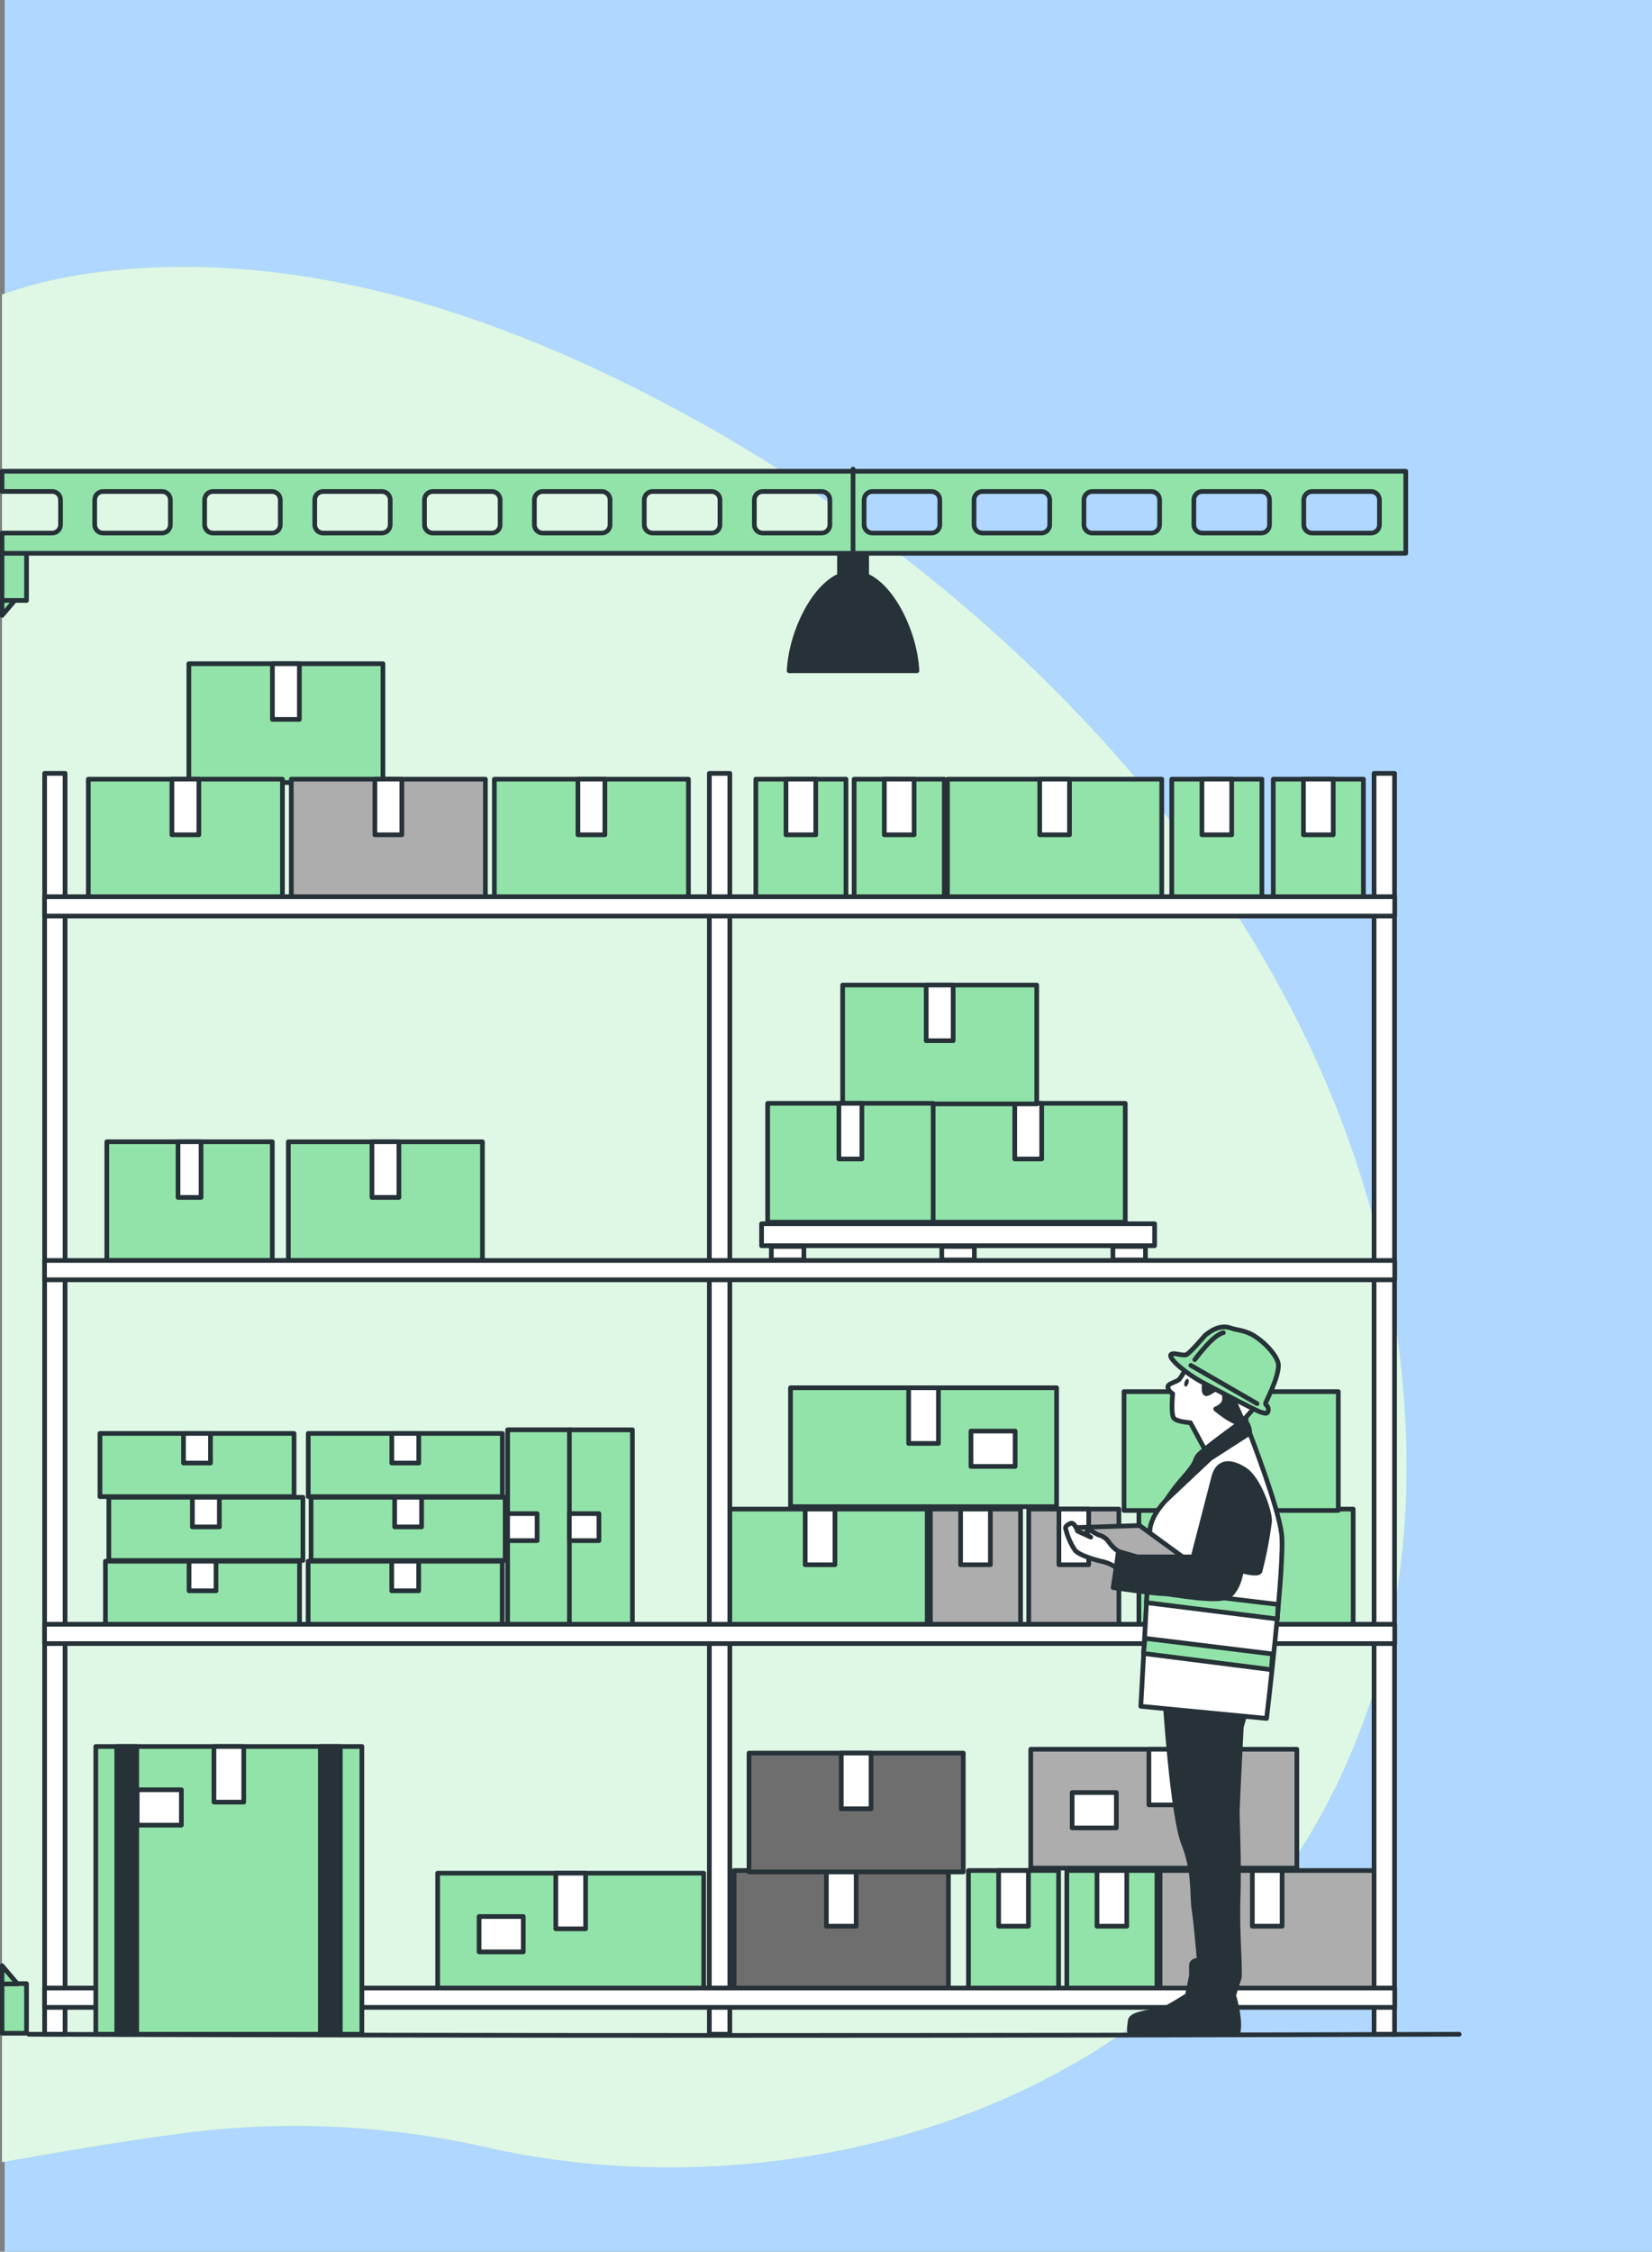 <svg width="353" height="481" viewBox="0 0 353 481" fill="none" xmlns="http://www.w3.org/2000/svg">
<rect x="0" y="0" width="353" height="481" fill="#808080" stroke="none"/>
<rect x="1" width="352" height="481" fill="#AFD7FF"/>
<g style="mix-blend-mode:luminosity">
<g clip-path="url(#clip0_628_125)">
<path d="M300.511 309.172C298.183 209.672 224.262 132.235 150.333 90.651C109.764 67.838 62.944 51.609 17.245 58.669C11.527 59.579 5.9 60.996 0.431 62.903V461.877C13.106 459.631 25.824 457.444 38.715 455.751C60.462 452.865 82.547 453.869 103.944 458.715C167.13 472.991 247.552 452.285 282.99 386.428C295.933 362.378 301.141 335.848 300.511 309.172Z" fill="#92E3A9"/>
<path opacity="0.7" d="M300.511 309.172C298.183 209.672 224.262 132.235 150.333 90.651C109.764 67.838 62.944 51.609 17.245 58.669C11.527 59.579 5.9 60.996 0.431 62.903V461.877C13.106 459.631 25.824 457.444 38.715 455.751C60.462 452.865 82.547 453.869 103.944 458.715C167.13 472.991 247.552 452.285 282.99 386.428C295.933 362.378 301.141 335.848 300.511 309.172Z" fill="white"/>
<path d="M246.716 261.418H162.732V266.11H246.716V261.418Z" fill="white" stroke="#263238" stroke-linecap="round" stroke-linejoin="round"/>
<path d="M171.777 266.266H164.819V269.143H171.777V266.266Z" fill="white" stroke="#263238" stroke-linecap="round" stroke-linejoin="round"/>
<path d="M208.199 266.266H201.24V269.143H208.199V266.266Z" fill="white" stroke="#263238" stroke-linecap="round" stroke-linejoin="round"/>
<path d="M244.767 266.266H237.808V269.143H244.767V266.266Z" fill="white" stroke="#263238" stroke-linecap="round" stroke-linejoin="round"/>
<path d="M247.888 424.969H293.673V399.58H247.888V424.969Z" fill="#ADADAD" stroke="#263238" stroke-linecap="round" stroke-linejoin="round"/>
<path d="M267.599 411.471H273.962V399.58H267.599V411.471Z" fill="white" stroke="#263238" stroke-linecap="round" stroke-linejoin="round"/>
<path d="M156.869 424.969H202.655V399.58H156.869V424.969Z" fill="#6E6E6E" stroke="#263238" stroke-linecap="round" stroke-linejoin="round"/>
<path d="M176.58 411.471H182.943V399.58H176.58V411.471Z" fill="white" stroke="#263238" stroke-linecap="round" stroke-linejoin="round"/>
<path d="M160.051 399.883H205.836V374.494H160.051V399.883Z" fill="#6E6E6E" stroke="#263238" stroke-linecap="round" stroke-linejoin="round"/>
<path d="M179.762 386.385H186.125V374.494H179.762V386.385Z" fill="white" stroke="#263238" stroke-linecap="round" stroke-linejoin="round"/>
<path d="M220.253 399.062H277.11V373.673H220.253V399.062Z" fill="#ADADAD" stroke="#263238" stroke-linecap="round" stroke-linejoin="round"/>
<path d="M229.1 390.473H238.541V382.92H229.1V390.473Z" fill="white" stroke="#263238" stroke-linecap="round" stroke-linejoin="round"/>
<path d="M245.5 385.562H251.863V373.672H245.5V385.562Z" fill="white" stroke="#263238" stroke-linecap="round" stroke-linejoin="round"/>
<path d="M227.953 424.969H247.216V399.58H227.953V424.969Z" fill="#92E3A9" stroke="#263238" stroke-linecap="round" stroke-linejoin="round"/>
<path d="M234.402 411.471H240.766V399.58H234.402V411.471Z" fill="white" stroke="#263238" stroke-linecap="round" stroke-linejoin="round"/>
<path d="M206.94 424.969H226.202V399.58H206.94V424.969Z" fill="#92E3A9" stroke="#263238" stroke-linecap="round" stroke-linejoin="round"/>
<path d="M213.39 411.471H219.753V399.58H213.39V411.471Z" fill="white" stroke="#263238" stroke-linecap="round" stroke-linejoin="round"/>
<path d="M198.128 322.367H152.342V347.756H198.128V322.367Z" fill="#92E3A9" stroke="#263238" stroke-linecap="round" stroke-linejoin="round"/>
<path d="M178.417 322.367H172.053V334.258H178.417V322.367Z" fill="white" stroke="#263238" stroke-linecap="round" stroke-linejoin="round"/>
<path d="M289.147 322.367H243.361V347.756H289.147V322.367Z" fill="#92E3A9" stroke="#263238" stroke-linecap="round" stroke-linejoin="round"/>
<path d="M269.436 322.367H263.072V334.258H269.436V322.367Z" fill="white" stroke="#263238" stroke-linecap="round" stroke-linejoin="round"/>
<path d="M285.965 297.271H240.179V322.661H285.965V297.271Z" fill="#92E3A9" stroke="#263238" stroke-linecap="round" stroke-linejoin="round"/>
<path d="M266.254 297.271H259.891V309.162H266.254V297.271Z" fill="white" stroke="#263238" stroke-linecap="round" stroke-linejoin="round"/>
<path d="M225.771 296.451H168.915V321.84H225.771V296.451Z" fill="#92E3A9" stroke="#263238" stroke-linecap="round" stroke-linejoin="round"/>
<path d="M216.916 305.707H207.474V313.26H216.916V305.707Z" fill="white" stroke="#263238" stroke-linecap="round" stroke-linejoin="round"/>
<path d="M200.525 296.451H194.161V308.342H200.525V296.451Z" fill="white" stroke="#263238" stroke-linecap="round" stroke-linejoin="round"/>
<path d="M218.071 322.367H198.809V347.756H218.071V322.367Z" fill="#ADADAD" stroke="#263238" stroke-linecap="round" stroke-linejoin="round"/>
<path d="M211.622 322.367H205.259V334.258H211.622V322.367Z" fill="white" stroke="#263238" stroke-linecap="round" stroke-linejoin="round"/>
<path d="M239.084 322.367H219.822V347.756H239.084V322.367Z" fill="#ADADAD" stroke="#263238" stroke-linecap="round" stroke-linejoin="round"/>
<path d="M232.635 322.367H226.271V334.258H232.635V322.367Z" fill="white" stroke="#263238" stroke-linecap="round" stroke-linejoin="round"/>
<path d="M40.353 167.172H81.827V141.783H40.353V167.172Z" fill="#92E3A9" stroke="#263238" stroke-linecap="round" stroke-linejoin="round"/>
<path d="M58.21 153.674H63.97V141.783H58.21V153.674Z" fill="white" stroke="#263238" stroke-linecap="round" stroke-linejoin="round"/>
<path d="M18.875 191.836H60.349V166.447H18.875V191.836Z" fill="#92E3A9" stroke="#263238" stroke-linecap="round" stroke-linejoin="round"/>
<path d="M36.732 178.328H42.492V166.437H36.732V178.328Z" fill="white" stroke="#263238" stroke-linecap="round" stroke-linejoin="round"/>
<path d="M62.246 191.836H103.72V166.447H62.246V191.836Z" fill="#ADADAD" stroke="#263238" stroke-linecap="round" stroke-linejoin="round"/>
<path d="M80.103 178.328H85.863V166.437H80.103V178.328Z" fill="white" stroke="#263238" stroke-linecap="round" stroke-linejoin="round"/>
<path d="M61.616 269.299H103.091V243.91H61.616V269.299Z" fill="#92E3A9" stroke="#263238" stroke-linecap="round" stroke-linejoin="round"/>
<path d="M79.482 255.793H85.242V243.902H79.482V255.793Z" fill="white" stroke="#263238" stroke-linecap="round" stroke-linejoin="round"/>
<path d="M22.531 347.004H64.005V333.506H22.531V347.004Z" fill="#92E3A9" stroke="#263238" stroke-linecap="round" stroke-linejoin="round"/>
<path d="M40.396 339.824H46.156V333.499H40.396V339.824Z" fill="white" stroke="#263238" stroke-linecap="round" stroke-linejoin="round"/>
<path d="M65.841 347.004H107.316V333.506H65.841V347.004Z" fill="#92E3A9" stroke="#263238" stroke-linecap="round" stroke-linejoin="round"/>
<path d="M83.707 339.824H89.467V333.499H83.707V339.824Z" fill="white" stroke="#263238" stroke-linecap="round" stroke-linejoin="round"/>
<path d="M23.255 333.342H64.729V319.844H23.255V333.342Z" fill="#92E3A9" stroke="#263238" stroke-linecap="round" stroke-linejoin="round"/>
<path d="M41.112 326.17H46.872V319.844H41.112V326.17Z" fill="white" stroke="#263238" stroke-linecap="round" stroke-linejoin="round"/>
<path d="M66.471 333.342H107.945V319.844H66.471V333.342Z" fill="#92E3A9" stroke="#263238" stroke-linecap="round" stroke-linejoin="round"/>
<path d="M84.328 326.17H90.088V319.844H84.328V326.17Z" fill="white" stroke="#263238" stroke-linecap="round" stroke-linejoin="round"/>
<path d="M21.358 319.705H62.832V306.207H21.358V319.705Z" fill="#92E3A9" stroke="#263238" stroke-linecap="round" stroke-linejoin="round"/>
<path d="M39.215 312.533H44.975V306.208H39.215V312.533Z" fill="white" stroke="#263238" stroke-linecap="round" stroke-linejoin="round"/>
<path d="M65.867 319.705H107.341V306.207H65.867V319.705Z" fill="#92E3A9" stroke="#263238" stroke-linecap="round" stroke-linejoin="round"/>
<path d="M83.724 312.533H89.484V306.208H83.724V312.533Z" fill="white" stroke="#263238" stroke-linecap="round" stroke-linejoin="round"/>
<path d="M121.939 346.996V305.43H108.471V346.996H121.939Z" fill="#92E3A9" stroke="#263238" stroke-linecap="round" stroke-linejoin="round"/>
<path d="M114.774 329.109V323.336H108.462V329.109H114.774Z" fill="white" stroke="#263238" stroke-linecap="round" stroke-linejoin="round"/>
<path d="M135.14 347.004V305.438H121.672V347.004H135.14Z" fill="#92E3A9" stroke="#263238" stroke-linecap="round" stroke-linejoin="round"/>
<path d="M127.975 329.109V323.336H121.663V329.109H127.975Z" fill="white" stroke="#263238" stroke-linecap="round" stroke-linejoin="round"/>
<path d="M105.634 191.836H147.108V166.447H105.634V191.836Z" fill="#92E3A9" stroke="#263238" stroke-linecap="round" stroke-linejoin="round"/>
<path d="M123.491 178.328H129.251V166.437H123.491V178.328Z" fill="white" stroke="#263238" stroke-linecap="round" stroke-linejoin="round"/>
<path d="M202.456 191.836H248.241V166.447H202.456V191.836Z" fill="#92E3A9" stroke="#263238" stroke-linecap="round" stroke-linejoin="round"/>
<path d="M222.167 178.328H228.531V166.437H222.167V178.328Z" fill="white" stroke="#263238" stroke-linecap="round" stroke-linejoin="round"/>
<path d="M93.519 425.531H150.376V400.142H93.519V425.531Z" fill="#92E3A9" stroke="#263238" stroke-linecap="round" stroke-linejoin="round"/>
<path d="M102.375 416.959H111.816V409.406H102.375V416.959Z" fill="white" stroke="#263238" stroke-linecap="round" stroke-linejoin="round"/>
<path d="M118.766 412.033H125.13V400.142H118.766V412.033Z" fill="white" stroke="#263238" stroke-linecap="round" stroke-linejoin="round"/>
<path d="M182.512 191.836H201.775V166.447H182.512V191.836Z" fill="#92E3A9" stroke="#263238" stroke-linecap="round" stroke-linejoin="round"/>
<path d="M188.962 178.328H195.325V166.437H188.962V178.328Z" fill="white" stroke="#263238" stroke-linecap="round" stroke-linejoin="round"/>
<path d="M250.38 191.836H269.643V166.447H250.38V191.836Z" fill="#92E3A9" stroke="#263238" stroke-linecap="round" stroke-linejoin="round"/>
<path d="M256.829 178.328H263.193V166.437H256.829V178.328Z" fill="white" stroke="#263238" stroke-linecap="round" stroke-linejoin="round"/>
<path d="M272.074 191.836H291.337V166.447H272.074V191.836Z" fill="#92E3A9" stroke="#263238" stroke-linecap="round" stroke-linejoin="round"/>
<path d="M278.524 178.328H284.887V166.437H278.524V178.328Z" fill="white" stroke="#263238" stroke-linecap="round" stroke-linejoin="round"/>
<path d="M161.508 191.836H180.771V166.447H161.508V191.836Z" fill="#92E3A9" stroke="#263238" stroke-linecap="round" stroke-linejoin="round"/>
<path d="M167.949 178.328H174.312V166.437H167.949V178.328Z" fill="white" stroke="#263238" stroke-linecap="round" stroke-linejoin="round"/>
<path d="M58.185 243.902H22.824V269.291H58.185V243.902Z" fill="#92E3A9" stroke="#263238" stroke-linecap="round" stroke-linejoin="round"/>
<path d="M42.957 243.902H38.042V255.793H42.957V243.902Z" fill="white" stroke="#263238" stroke-linecap="round" stroke-linejoin="round"/>
<path d="M198.973 261.082H240.447V235.693H198.973V261.082Z" fill="#92E3A9" stroke="#263238" stroke-linecap="round" stroke-linejoin="round"/>
<path d="M216.83 247.582H222.59V235.691H216.83V247.582Z" fill="white" stroke="#263238" stroke-linecap="round" stroke-linejoin="round"/>
<path d="M180.055 235.812H221.529V210.423H180.055V235.812Z" fill="#92E3A9" stroke="#263238" stroke-linecap="round" stroke-linejoin="round"/>
<path d="M197.912 222.314H203.672V210.424H197.912V222.314Z" fill="white" stroke="#263238" stroke-linecap="round" stroke-linejoin="round"/>
<path d="M199.395 235.691H164.034V261.08H199.395V235.691Z" fill="#92E3A9" stroke="#263238" stroke-linecap="round" stroke-linejoin="round"/>
<path d="M184.168 235.691H179.253V247.582H184.168V235.691Z" fill="white" stroke="#263238" stroke-linecap="round" stroke-linejoin="round"/>
<path d="M13.908 165.211H9.537V434.553H13.908V165.211Z" fill="white" stroke="#263238" stroke-linecap="round" stroke-linejoin="round"/>
<path d="M155.946 165.211H151.575V434.553H155.946V165.211Z" fill="white" stroke="#263238" stroke-linecap="round" stroke-linejoin="round"/>
<path d="M297.985 165.211H293.613V434.553H297.985V165.211Z" fill="white" stroke="#263238" stroke-linecap="round" stroke-linejoin="round"/>
<path d="M298.028 191.551H9.519V195.681H298.028V191.551Z" fill="white" stroke="#263238" stroke-linecap="round" stroke-linejoin="round"/>
<path d="M298.028 269.256H9.519V273.387H298.028V269.256Z" fill="white" stroke="#263238" stroke-linecap="round" stroke-linejoin="round"/>
<path d="M298.028 346.971H9.519V351.101H298.028V346.971Z" fill="white" stroke="#263238" stroke-linecap="round" stroke-linejoin="round"/>
<path d="M298.028 424.684H9.519V428.814H298.028V424.684Z" fill="white" stroke="#263238" stroke-linecap="round" stroke-linejoin="round"/>
<path d="M20.47 434.553H77.327L77.327 373.076H20.47L20.47 434.553Z" fill="#92E3A9" stroke="#263238" stroke-linecap="round" stroke-linejoin="round"/>
<path d="M29.316 389.885H38.758V382.332H29.316V389.885Z" fill="white" stroke="#263238" stroke-linecap="round" stroke-linejoin="round"/>
<path d="M24.945 434.553H29.213L29.213 373.076H24.945L24.945 434.553Z" fill="#263238" stroke="#263238" stroke-linecap="round" stroke-linejoin="round"/>
<path d="M68.454 434.553H72.722L72.722 373.076H68.454V434.553Z" fill="#263238" stroke="#263238" stroke-linecap="round" stroke-linejoin="round"/>
<path d="M45.716 384.967H52.08V373.076H45.716V384.967Z" fill="white" stroke="#263238" stroke-linecap="round" stroke-linejoin="round"/>
<path d="M5.665 423.742H0.431V434.337H5.665V423.742Z" fill="#92E3A9" stroke="#263238" stroke-linecap="round" stroke-linejoin="round"/>
<path d="M0.431 419.896V423.802H3.742L0.431 419.896Z" fill="#92E3A9" stroke="#263238" stroke-linecap="round" stroke-linejoin="round"/>
<path d="M0.431 127.576V131.474L3.742 127.576H0.431Z" fill="#92E3A9" stroke="#263238" stroke-linecap="round" stroke-linejoin="round"/>
<path d="M5.665 117.674H0.431V128.268H5.665V117.674Z" fill="#92E3A9" stroke="#263238" stroke-linecap="round" stroke-linejoin="round"/>
<path d="M0.431 100.666V104.987H11.14C11.375 104.986 11.608 105.031 11.826 105.12C12.043 105.21 12.241 105.341 12.408 105.508C12.575 105.674 12.707 105.871 12.797 106.089C12.887 106.307 12.934 106.54 12.934 106.776V112.09C12.931 112.563 12.742 113.016 12.408 113.35C12.073 113.683 11.621 113.87 11.149 113.87H0.431V118.191H300.382V100.666H0.431ZM36.404 112.09C36.404 112.562 36.217 113.015 35.884 113.349C35.551 113.683 35.099 113.87 34.628 113.87H22.013C21.542 113.87 21.09 113.683 20.757 113.349C20.424 113.015 20.237 112.562 20.237 112.09V106.776C20.237 106.304 20.424 105.851 20.757 105.517C21.09 105.183 21.542 104.995 22.013 104.995H34.628C35.099 104.995 35.551 105.183 35.884 105.517C36.217 105.851 36.404 106.304 36.404 106.776V112.09ZM59.892 112.09C59.892 112.562 59.705 113.015 59.372 113.349C59.038 113.683 58.587 113.87 58.116 113.87H45.501C45.03 113.87 44.578 113.683 44.245 113.349C43.912 113.015 43.725 112.562 43.725 112.09V106.776C43.725 106.304 43.912 105.851 44.245 105.517C44.578 105.183 45.03 104.995 45.501 104.995H58.116C58.587 104.995 59.038 105.183 59.372 105.517C59.705 105.851 59.892 106.304 59.892 106.776V112.09ZM83.379 112.09C83.379 112.562 83.192 113.015 82.859 113.349C82.526 113.683 82.074 113.87 81.603 113.87H68.98C68.518 113.857 68.079 113.663 67.757 113.331C67.435 112.999 67.255 112.554 67.255 112.09V106.776C67.255 106.312 67.435 105.867 67.757 105.535C68.079 105.202 68.518 105.009 68.98 104.995H81.603C82.074 104.995 82.526 105.183 82.859 105.517C83.192 105.851 83.379 106.304 83.379 106.776V112.09ZM106.867 112.09C106.867 112.562 106.68 113.015 106.347 113.349C106.014 113.683 105.562 113.87 105.091 113.87H92.476C92.005 113.87 91.553 113.683 91.22 113.349C90.887 113.015 90.7 112.562 90.7 112.09V106.776C90.7 106.304 90.887 105.851 91.22 105.517C91.553 105.183 92.005 104.995 92.476 104.995H105.091C105.324 104.995 105.555 105.042 105.771 105.131C105.986 105.22 106.182 105.352 106.347 105.517C106.512 105.682 106.643 105.878 106.732 106.094C106.821 106.31 106.867 106.542 106.867 106.776V112.09ZM130.355 112.09C130.355 112.562 130.168 113.015 129.835 113.349C129.501 113.683 129.05 113.87 128.579 113.87H115.964C115.493 113.87 115.041 113.683 114.708 113.349C114.375 113.015 114.188 112.562 114.188 112.09V106.776C114.188 106.304 114.375 105.851 114.708 105.517C115.041 105.183 115.493 104.995 115.964 104.995H128.579C128.812 104.995 129.043 105.042 129.258 105.131C129.474 105.22 129.67 105.352 129.835 105.517C130 105.682 130.13 105.878 130.22 106.094C130.309 106.31 130.355 106.542 130.355 106.776V112.09ZM153.843 112.09C153.843 112.562 153.655 113.015 153.322 113.349C152.989 113.683 152.537 113.87 152.066 113.87H139.452C138.98 113.87 138.527 113.683 138.193 113.35C137.858 113.016 137.669 112.563 137.667 112.09V106.776C137.669 106.303 137.858 105.85 138.193 105.516C138.527 105.183 138.98 104.995 139.452 104.995H152.066C152.537 104.995 152.989 105.183 153.322 105.517C153.655 105.851 153.843 106.304 153.843 106.776V112.09ZM177.33 112.09C177.33 112.562 177.143 113.015 176.81 113.349C176.477 113.683 176.025 113.87 175.554 113.87H162.965C162.494 113.87 162.042 113.683 161.709 113.349C161.376 113.015 161.189 112.562 161.189 112.09V106.776C161.191 106.304 161.379 105.853 161.712 105.519C162.044 105.186 162.495 104.998 162.965 104.995H175.554C176.024 104.998 176.475 105.186 176.807 105.519C177.14 105.853 177.328 106.304 177.33 106.776V112.09ZM200.818 112.09C200.818 112.562 200.631 113.015 200.298 113.349C199.964 113.683 199.513 113.87 199.042 113.87H186.418C185.947 113.87 185.495 113.683 185.162 113.349C184.829 113.015 184.642 112.562 184.642 112.09V106.776C184.642 106.304 184.829 105.851 185.162 105.517C185.495 105.183 185.947 104.995 186.418 104.995H199.042C199.512 104.998 199.962 105.186 200.295 105.519C200.628 105.853 200.816 106.304 200.818 106.776V112.09ZM224.306 112.09C224.303 112.563 224.114 113.016 223.78 113.35C223.445 113.683 222.993 113.87 222.521 113.87H209.906C209.435 113.87 208.983 113.683 208.65 113.349C208.317 113.015 208.13 112.562 208.13 112.09V106.776C208.13 106.304 208.317 105.851 208.65 105.517C208.983 105.183 209.435 104.995 209.906 104.995H222.521C222.993 104.995 223.445 105.183 223.78 105.516C224.114 105.85 224.303 106.303 224.306 106.776V112.09ZM247.785 112.09C247.785 112.562 247.597 113.015 247.264 113.349C246.931 113.683 246.479 113.87 246.008 113.87H233.394C232.923 113.87 232.471 113.683 232.138 113.349C231.805 113.015 231.617 112.562 231.617 112.09V106.776C231.617 106.304 231.805 105.851 232.138 105.517C232.471 105.183 232.923 104.995 233.394 104.995H246.008C246.479 104.995 246.931 105.183 247.264 105.517C247.597 105.851 247.785 106.304 247.785 106.776V112.09ZM271.272 112.09C271.272 112.562 271.085 113.015 270.752 113.349C270.419 113.683 269.967 113.87 269.496 113.87H256.881C256.41 113.87 255.958 113.683 255.625 113.349C255.292 113.015 255.105 112.562 255.105 112.09V106.776C255.105 106.304 255.292 105.851 255.625 105.517C255.958 105.183 256.41 104.995 256.881 104.995H269.496C269.967 104.995 270.419 105.183 270.752 105.517C271.085 105.851 271.272 106.304 271.272 106.776V112.09ZM294.76 112.09C294.76 112.562 294.573 113.015 294.24 113.349C293.907 113.683 293.455 113.87 292.984 113.87H280.369C279.898 113.87 279.446 113.683 279.113 113.349C278.78 113.015 278.593 112.562 278.593 112.09V106.776C278.593 106.304 278.78 105.851 279.113 105.517C279.446 105.183 279.898 104.995 280.369 104.995H292.984C293.455 104.995 293.907 105.183 294.24 105.517C294.573 105.851 294.76 106.304 294.76 106.776V112.09Z" fill="#92E3A9" stroke="#263238" stroke-linecap="round" stroke-linejoin="round"/>
<path d="M253.501 291.932C253.125 292.922 252.605 293.851 251.958 294.688C251.268 295.293 249.371 295.552 249.543 296.417C249.618 296.691 249.748 296.948 249.926 297.169C250.104 297.391 250.326 297.573 250.578 297.704C250.578 297.704 250.147 302.189 250.837 302.967C251.527 303.745 254.363 303.918 254.363 303.918L257.718 310.131L265.892 304.35L265.547 303.485L263.659 297.367L253.501 291.932Z" fill="white" stroke="#263238" stroke-linecap="round" stroke-linejoin="round"/>
<path d="M253.941 295.509C253.795 295.967 253.493 296.27 253.269 296.2C253.044 296.131 252.975 295.699 253.122 295.25C253.269 294.801 253.562 294.481 253.786 294.559C254.01 294.636 254.079 295.06 253.941 295.509Z" fill="#263238"/>
<path d="M265.573 303.485L263.684 297.367L257.373 293.988V295.509C257.373 295.509 257.002 297.531 257.692 297.704C258.382 297.877 259.847 296.157 260.796 296.676C261.744 297.194 261.908 299 261.391 299.778C260.963 300.318 260.401 300.736 259.761 300.988C259.761 300.988 262.512 303.313 264.236 303.831C264.753 303.984 265.292 304.052 265.831 304.03L265.573 303.485Z" fill="#263238" stroke="#263238" stroke-linecap="round" stroke-linejoin="round"/>
<path d="M263.081 297.877L265.573 303.485L267.815 300.988L263.081 297.877Z" fill="white" stroke="#263238" stroke-linecap="round" stroke-linejoin="round"/>
<path d="M257.459 285.295C257.459 285.295 254.338 289.019 253.501 289.382C252.665 289.745 250.38 288.656 250.138 289.503C249.897 290.35 253.26 293.349 257.338 295.509C261.417 297.67 268.487 301.394 269.332 301.636C270.177 301.878 270.884 302.241 271.005 301.282C271.126 300.323 270.41 300.193 270.41 299.839C270.41 299.484 273.281 294.308 273.169 291.543C273.092 289.918 270.582 286.937 267.892 285.295C266.012 284.137 263.986 284.076 263.089 283.731C260.934 282.893 258.899 284.094 257.459 285.295Z" fill="#92E3A9" stroke="#263238" stroke-linecap="round" stroke-linejoin="round"/>
<path d="M254.458 291.664L268.608 299.839" stroke="#263238" stroke-linecap="round" stroke-linejoin="round"/>
<path d="M255.295 290.462C255.295 290.462 259.132 285.173 261.417 284.689L255.295 290.462Z" fill="white"/>
<path d="M255.295 290.462C255.295 290.462 259.132 285.173 261.417 284.689" stroke="#263238" stroke-linecap="round" stroke-linejoin="round"/>
<path d="M265.573 303.485C265.573 303.485 256.795 309.785 255.941 310.986C255.088 312.187 255.941 312.109 252.924 315.557C251.274 317.397 249.804 319.391 248.535 321.511C248.535 321.511 256.881 313.146 258.606 311.591C260.33 310.035 266.952 307.019 267.039 306.164C267.125 305.308 266.435 303.226 265.573 303.485Z" fill="#263238" stroke="#263238" stroke-linecap="round" stroke-linejoin="round"/>
<path d="M248.966 363.535C248.966 363.535 250.501 387.732 252.924 393.867C255.346 400.003 254.648 404.877 255.14 407.944C255.631 411.012 256.243 418.695 256.243 418.695C256.243 418.695 254.588 418.695 254.588 419.844V422.022L253.725 426.247C253.725 426.247 250.915 428.036 249.19 428.935C247.466 429.834 241.783 429.799 241.525 431.622C241.266 433.446 241.145 434.215 241.783 434.44C242.421 434.664 264.512 434.44 264.512 434.44C264.702 433.426 264.745 432.39 264.642 431.363C264.464 429.629 264.12 427.916 263.615 426.247C263.615 426.247 264.383 423.655 264.762 422.661C265.142 421.667 264.297 412.939 264.555 405.516C264.814 398.093 264.383 388.751 264.383 387.213C264.383 385.675 265.245 368.91 265.245 368.91C265.245 368.91 266.263 365.454 266.392 365.073C266.521 364.693 248.966 363.535 248.966 363.535Z" fill="#263238" stroke="#263238" stroke-linecap="round" stroke-linejoin="round"/>
<path d="M249.294 320.337C249.294 320.337 245.689 323.793 245.689 327.25C245.689 330.707 243.767 364.495 243.767 364.495L270.643 367.088C270.643 367.088 274.627 333.714 273.85 327.656C273.074 321.599 267.039 306.139 267.039 306.139L258.606 311.566L249.294 320.337Z" fill="white" stroke="#263238" stroke-linecap="round" stroke-linejoin="round"/>
<path d="M244.956 342.346L272.954 345.846L273.109 342.735L245.18 339.408L244.956 342.346Z" fill="#92E3A9" stroke="#263238" stroke-linecap="round" stroke-linejoin="round"/>
<path d="M244.663 349.977L271.927 353.321L271.669 356.674L244.335 353.209L244.663 349.977Z" fill="#92E3A9" stroke="#263238" stroke-linecap="round" stroke-linejoin="round"/>
<path d="M227.686 326.393L243.508 325.875L253.406 333.091L240.292 333.48L227.686 326.393Z" fill="#ADADAD" stroke="#263238" stroke-linecap="round" stroke-linejoin="round"/>
<path d="M239.007 331.415C238.259 330.935 237.605 330.323 237.075 329.609C236.595 328.788 235.811 328.189 234.894 327.941C233.989 327.682 232.704 326.395 232.307 327.077C231.911 327.76 233.083 328.365 233.083 328.365L230.255 327.077C230.255 327.077 229.608 325.142 228.841 325.401C228.074 325.66 227.686 326.049 227.686 326.438C228.064 328.141 228.76 329.756 229.738 331.199C230.764 332.366 234.627 333.394 235.911 333.654C236.88 333.919 237.794 334.355 238.61 334.941L239.007 331.415Z" fill="white" stroke="#263238" stroke-linecap="round" stroke-linejoin="round"/>
<path d="M259.451 315.177L254.95 332.573H242.991L239.007 331.415L237.852 339.149C237.852 339.149 246.983 340.445 248.647 340.445C250.311 340.445 260.718 342.64 262.796 340.834C264.874 339.028 265.237 335.546 265.237 335.546C265.237 335.546 268.841 336.583 269.229 335.675C270.141 332.16 270.827 328.589 271.281 324.986C271.41 322.92 268.97 315.964 266.107 314.028C263.245 312.092 260.477 311.928 259.451 315.177Z" fill="#263238" stroke="#263238" stroke-linecap="round" stroke-linejoin="round"/>
<path d="M185.185 118.676H179.382V125.39H185.185V118.676Z" fill="#263238" stroke="#263238" stroke-linecap="round" stroke-linejoin="round"/>
<path d="M195.929 143.288C195.541 134.569 189.574 122.35 182.28 122.35C174.985 122.35 169.001 134.569 168.63 143.288H195.929Z" fill="#263238" stroke="#263238" stroke-linecap="round" stroke-linejoin="round"/>
<path d="M182.28 119.178V100.201" stroke="#263238" stroke-linecap="round" stroke-linejoin="round"/>
<path d="M6.165 434.553C107.635 434.89 210.242 434.89 311.806 434.553" stroke="#263238" stroke-linecap="round" stroke-linejoin="round"/>
</g>
</g>
<defs>
<clipPath id="clip0_628_125">
<rect width="312.238" height="406" fill="white" transform="translate(0 57)"/>
</clipPath>
</defs>
</svg>
